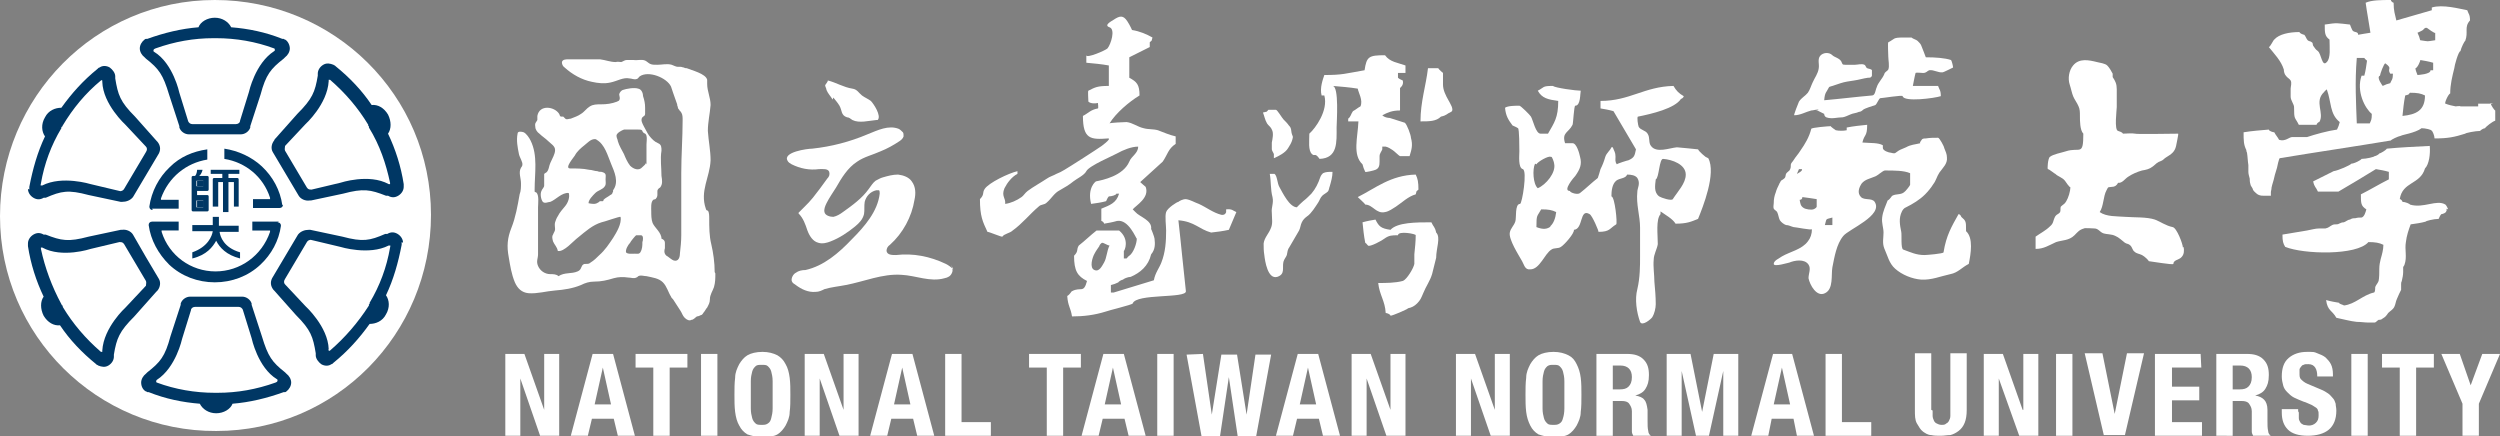 <?xml version="1.0" encoding="utf-8"?>
<!-- Generator: Adobe Illustrator 27.5.0, SVG Export Plug-In . SVG Version: 6.00 Build 0)  -->
<svg version="1.1" id="圖層_1" xmlns="http://www.w3.org/2000/svg" xmlns:xlink="http://www.w3.org/1999/xlink" x="0px" y="0px"
	 viewBox="0 0 366.6 64" style="enable-background:new 0 0 366.6 64;" xml:space="preserve">
<rect x="0" y="0" width="366.6" height="64" fill="#808080" stroke="none"/>
<style type="text/css">
	.st0{fill-rule:evenodd;clip-rule:evenodd;fill:#FFFFFF;}
	.st1{fill:#FFFFFF;}
	.st2{fill:#003764;}
</style>
<g id="_圖層_2">
	<path class="st0" d="M104.8,39.9c0-1.4-0.2-2.8-0.5-4.1c-0.3-1.2-0.3-2.5-0.3-3.8c0-0.3,0-0.9-0.2-1.1c-0.2-0.1-0.2,0-0.3-0.3
		c-0.9-2.6,0.6-4.6,0.7-7.1c0-1.4-0.3-2.8-0.4-4.3c0-1.3,0.3-2.5,0.4-3.8c0-1.1-0.5-2-0.5-3.1c0-0.2,0-0.4,0-0.6
		c-0.2-0.9-2.3-1.4-3-1.7c-0.1,0-0.3,0-0.4-0.1c-0.2,0-0.3-0.1-0.5-0.1c-0.1,0-0.3,0-0.4,0c-0.3,0-0.6-0.2-0.9-0.3
		c-0.7-0.2-1.4,0-2.1,0c-0.8,0-1,0-1.6-0.5c-0.5-0.4-1.3-0.1-1.9-0.2c-0.3,0-0.7,0-1,0S91.4,9,91.1,9.1c-0.3,0-0.5-0.1-0.8,0
		c-0.8,0-1.5-0.3-2.3-0.4c-1.6,0-3.1,0-4.7,0c-0.3,0-0.8,0-0.9,0.4c0,0.3,0.1,0.6,0.4,0.8c1.1,1,2.5,1.8,4,2.1
		c0.9,0.2,1.8,0.3,2.7,0.1c1-0.2,1.9-0.8,2.8-0.6c0.3,0,0.7,0.2,1,0.1c0.2,0,0.3-0.2,0.5-0.4c1.3-0.9,4,0.2,4.6,1.5
		c0.1,0.3,0.2,0.6,0.3,0.9c0.2,0.6,0.4,1.1,0.6,1.7c0,0.1,0,0.2,0.1,0.4c0,0.1,0,0.2,0.2,0.4c0,0.1,0.2,0.2,0.3,0.4
		c0.2,0.3,0.2,0.7,0.2,1.1c0,2.6-0.2,5.2-0.2,7.8c0,1,0,2,0,3c0,2,0,4.1,0,6.1c0,0.9-0.1,1.8-0.2,2.7c0,0.5-0.2,1.2-0.9,1
		c-0.3-0.1-0.6-0.4-0.9-0.6c-0.2-0.1-0.3-0.2-0.4-0.4s-0.1-0.5,0-0.8c0-0.3,0-0.5,0-0.8S97.3,35.1,97,35c0-0.9-1-1.6-1.3-2.3
		c-0.2-0.5-0.2-1.2-0.2-1.7c0-0.4-0.1-1.4,0.3-1.7c0.1-0.1,0.3,0,0.4-0.2c0.1-0.1,0.2-0.3,0.2-0.5s0-0.4,0-0.6s0.2-0.4,0.4-0.5
		c0.4-0.5,0.3-1.1,0.2-1.7c0-1.2-0.2-2.5,0-3.7c0-0.5,0-0.9-0.5-1.1s-0.9-0.6-1.3-1.1c-0.3-0.4-0.5-0.9-0.8-1.4
		c-0.2-0.4-0.5-0.9-0.2-1.3c0.2-0.2,0.4-0.2,0.4-0.5s0-0.6,0-0.9c0-0.6-0.1-1.1-0.3-1.7c0-0.4-0.2-1-0.7-1.1c-0.6-0.2-1.7,0-2.3,0.2
		c-0.2,0.1-0.4,0.3-0.5,0.6c0,0.3,0.2,0.6,0,0.9c0,0.1-0.2,0.1-0.3,0.2c-0.8,0.3-1.5,0.4-2.4,0.4c-0.6,0-1.1,0-1.6,0.3
		s-0.8,0.8-1.3,1.1c-0.4,0.3-1,0.5-1.5,0.7c-0.3,0-0.6,0.2-0.8,0c-0.1-0.1-0.2-0.2-0.3-0.3c-0.1,0-0.2,0-0.3,0
		c-0.2,0-0.2-0.2-0.3-0.4c-0.7-1.1-2.9-1.4-3.2,0.3c0,0.2,0,0.4,0,0.6c-0.2,0.4-0.4,0.4-0.3,1c0,0.4,0.3,0.8,0.6,1
		c0.4,0.4,0.9,0.7,1.3,1.1s1,0.7,1,1.3s-0.4,1.2-0.7,1.9c-0.2,0.4-0.2,1.1-0.6,1.4c0,0-0.2,0.1-0.3,0.2c0,0.1,0,0.2,0,0.4
		c0,0.4,0,0.9,0,1.3c0,0.3-0.3,0.5-0.4,0.8c-0.2,0.4-0.1,1.2,0.2,1.6c0.3,0.3,0.8,0,1.1,0c0.8-0.3,1.7-1.4,2.7-1.3
		c0.2,0.6-0.1,1.4-0.5,1.9s-0.8,0.9-1.1,1.5c-0.2,0.3-0.3,0.6-0.4,0.9c-0.1,0.3,0,0.7,0,1s-0.2,0.5-0.3,0.8c-0.2,0.3-0.1,0.6,0,1
		c0.2,0.5,0.6,0.8,0.7,1.4c0.9,0.2,2.3-1.5,3-2c1.1-0.9,2.1-1.8,3.4-2.2c0.2,0,2.7-0.9,2.8-0.8c0.2,1-0.6,2.3-1.1,3.1
		c-0.6,0.9-1.2,1.8-2,2.5c-0.4,0.4-0.8,0.8-1.3,1.1c-0.2,0.2-0.4,0.2-0.7,0.2c-0.2,0-0.3,0-0.5,0.2c-0.2,0.3-0.2,0.7-0.7,0.9
		c-0.9,0.4-1.9,0.1-2.8,0.7c-0.3-0.3-0.8-0.3-1.2-0.3c-0.8,0-1.5-0.5-1.8-1.2s0-1.1,0-1.7c0-1.4,0-2.7,0-4.1c0-1,0-1.9,0-2.8
		c0-0.5,0.2-1.9-0.3-2.2c0,0-0.1,0-0.2-0.1c0,0,0-0.2,0-0.3c0-2.4,0.5-5-0.6-7.2c-0.2-0.4-0.6-1-1-1.2c-0.3-0.1-0.9-0.2-0.9,0.2
		c-0.2,1,0,2,0.2,3c0.1,0.5,0.6,1.2,0.5,1.6c0,0.1-0.1,0.3-0.2,0.4c-0.4,0.7,0,1.5,0,2.3c0,0.5,0,1.1-0.2,1.6
		c-0.3,1.7-0.6,3.4-1.2,4.9s-0.7,2.7-0.4,4.3c0.2,1.2,0.4,2.5,0.9,3.7c0.4,0.9,1,1.5,2,1.6c1.3,0.1,2.6-0.3,3.9-0.4
		c1.3-0.1,2.6-0.3,3.8-0.8c0.6-0.3,1.2-0.5,1.9-0.5c1.1,0,1.9-0.2,2.9-0.5c0.7-0.2,1.4-0.2,2.1-0.1c0.4,0,0.9,0.2,1.2,0
		c0.1,0,0.2-0.1,0.3-0.2c0.4-0.2,0.8,0,1.2,0c0.9,0.2,1.8,0.3,2.4,0.9c0.6,0.6,0.8,1.5,1.2,2.1c0,0.1,0.2,0.3,0.3,0.4
		c0.4,0.6,0.7,1.1,1.1,1.7c0.2,0.3,0.3,0.7,0.6,1c0.3,0.3,0.7,0.5,1,0.3c0.3,0,0.5-0.3,0.8-0.5c0.2,0,0.4-0.1,0.6-0.2
		c0.2,0,0.3-0.3,0.4-0.4c0.2-0.2,0.3-0.5,0.5-0.7c0.2-0.4,0.4-0.7,0.4-1.2c0-0.7,0.4-1.2,0.6-1.8c0.2-0.7,0.2-1.3,0.2-2l0,0
		L104.8,39.9z M89.9,28.1c-0.2,0.3,0,0.3-0.4,0.5c-0.4,0.3-0.7,0.4-1,0.7c0,0,0,0.2-0.1,0.2s-0.3,0-0.4,0s-0.2,0.2-0.3,0.2
		c-0.4,0.3-0.9,0.2-1.4,0.1c0-0.5,0.6-1.1,1-1.5s1.1-0.5,1.4-1c0.2-0.3,0.1-0.6,0.1-1c0-0.6,0.2-0.9-0.6-1.1c-0.2,0-0.4,0-0.6-0.1
		c-0.4,0-0.8-0.2-1.2-0.2c-0.9-0.2-1.9-0.2-2.8-0.2s0.6-1.7,0.7-1.9c0.3-0.6,0.9-1.1,1.4-1.5c0.4-0.3,0.9-0.9,1.5-0.9
		c0.1,0,0.2,0,0.3,0.1c1.2,0.7,1.6,2.3,2.1,3.5s1.2,2.7,0.3,3.9l0,0V28.1z M94.2,35.5c0,0.5,0,1-0.3,1.5c-0.2,0.3-0.5,0.2-0.8,0.2
		S92,37.3,91.8,37l0,0c-0.1-0.4,0.3-1.1,0.6-1.4c0-0.1,0.8-1.1,0.9-1.1H94C94.4,34.5,94.3,35.3,94.2,35.5L94.2,35.5L94.2,35.5z
		 M94.7,23.9c0,0.2-0.3,0.4-0.5,0.6c-0.5,0.6-1.3,0.3-1.8-0.2c-0.4-0.5-0.7-1.2-0.9-1.7c-0.3-0.6-0.7-1.2-0.9-1.9
		c0-0.2-0.2-0.5-0.2-0.8c0-0.4,0.8-0.8,1.1-0.9c0.2,0,0.5,0,0.8,0h1.3c0.3,0,0.5,0,0.6,0.2c0,0.1,0.1,0.2,0.2,0.3
		c0.2,0.1,0.3,0.1,0.4,0.4c0.1,0.4,0,0.9,0,1.3s0,1.4,0,1.5c0,0,0,1.1,0,1.4l0,0L94.7,23.9z"/>
	<path class="st0" d="M122.2,14.3c0.3,0.4,0.6,0.7,0.9,1.2c0.4,0.7,0.2,1.4,1.1,1.7c0.3,0,0.5,0.2,0.8,0.4c1,0.5,2.4,0.1,3.5,0
		c0,0,0.1,0,0.2,0l0,0c0.6-0.6-0.6-2.4-1-2.8c-0.4-0.3-0.9-0.5-1.3-0.8c-0.5-0.4-0.7-0.9-1.4-1c-1.3-0.2-2.4-0.9-3.6-1.2
		c0,0.2-0.3,0.5-0.4,0.7c0,0.2,0.2,0.5,0.2,0.7c0.2,0.5,0.6,0.9,0.9,1.4l0,0L122.2,14.3z"/>
	<path class="st0" d="M139.8,39.5c-0.3-0.3-0.7-0.6-1.1-0.8c-2.3-1.1-4.8-1.6-7.3-1.3c-0.6,0-1.3,0-1.4-0.6c0-0.4,0.2-0.7,0.5-0.9
		c1.9-1.7,3.2-4.1,3.6-6.6c0.2-0.9,0.2-1.9-0.4-2.7c-0.4-0.6-1.2-0.9-2-1c-0.8,0-1.5,0.2-2.2,0.4c-0.4,0.1-0.7,0.3-1.1,0.5
		c-0.4,0.3-0.7,0.8-1,1.2c-1,1.4-2.4,2.4-3.8,3.4c-0.4,0.3-0.9,0.6-1.4,0.7c-0.5,0-1.2-0.2-1.3-0.7c-0.1-0.4,0.1-0.9,0.3-1.3
		c0.4-0.8,0.9-1.5,1.4-2.3c0.8-1.4,1.7-2.9,3.1-3.8c1-0.7,2.3-1,3.4-1.5c1-0.4,1.9-0.9,2.8-1.5c0.3-0.2,0.5-0.4,0.6-0.7
		c0-0.2,0-0.5-0.1-0.6c-0.2-0.2-0.4-0.4-0.6-0.5c-1.5-0.6-3.1,0.2-4.6,0.8c-2.6,1.1-5.3,1.8-8.1,2.1c-0.7,0-4.4,0.5-3.6,1.8
		c0.1,0.2,0.4,0.4,0.6,0.5c1.2,0.6,2.6,0.9,4,0.7c0.6,0,1.3-0.1,1.5,0.4c0.1,0.4,0,0.7-0.3,1c-0.7,1-1.4,1.9-2.1,2.8
		c-0.4,0.5-0.8,0.9-1.2,1.3c-0.3,0.3-0.6,0.6-0.9,0.9l0,0v0.1c0.7,0.7,1,1.6,1.3,2.5c0.3,0.8,0.8,1.6,1.6,1.8c0.6,0.2,1.3,0,1.8-0.2
		c1.3-0.5,2.5-1.3,3.6-2.2c0.6-0.5,1.1-1,1.3-1.8c0.1-0.6,0-1.2,0.1-1.8c0.2-0.8,0.8-1.5,1.7-1.7c0.1,0,0.3,0,0.4,0
		c0.1,0.1,0.1,0.3,0.1,0.5c-0.3,2.6-2.2,4.8-4.1,6.7c-1.9,2-4.1,3.9-6.8,4.5c-0.5,0-1,0.1-1.4,0.4c-0.4,0.2-0.7,0.8-0.6,1.2
		c0.1,0.3,0.3,0.4,0.6,0.6c0.8,0.6,1.8,1.1,2.9,1c0.5,0,0.9-0.2,1.3-0.4c1-0.3,2.1-0.4,3.1-0.6c2.7-0.5,5.4-1.7,8.2-1.5
		c2.1,0.1,4.2,1.1,6.3,0.5c0.5-0.1,0.9-0.3,1.1-0.8c0.2-0.4,0-0.9-0.2-1.3l0,0L139.8,39.5z"/>
	<path class="st0" d="M179.8,31.1c0,0-0.1,0.5-0.7,0.4c-1.2-0.3-2.2-1.1-3.3-1.6c-0.6-0.2-1.2-0.6-1.9-0.7c-0.5,0-1,0.3-1.1,0.4
		c-0.2,0-1.6,0.9-1.8,1.5s0,2,0,2.7c0,1.6-0.1,3.2-0.7,4.7c-0.3,0.8-0.9,1.5-1.1,2.6c-2,0.6-3.9,1.2-5.9,1.8h-0.4v-1.1
		c0.4-0.1,0.7-0.2,1.1-0.4c0-0.1,0.5-0.4,0.7-0.4c0-0.1,0.7-0.4,1.1-0.4c1.4-0.6,2.6-1.6,3-3.3c0.6-0.7,0.6-1.5,0.5-2.3
		c0-0.2-0.5-1.5-0.5-1.4c0.2-1.3-1.7-1.8-2.3-2.5l-0.4-0.4c0.5-0.6,2.5-1.7,1.9-3.3c0,0-0.6-0.5-0.8-0.7c1.1-1,2.2-2,3.3-3
		c0.7-1,0.8-1.9,1.9-2.6V20c-0.9-0.2-1.8-0.6-2.6-0.9c-0.7-0.2-1.4-0.1-2.1-0.3c-0.9-0.2-1.6-0.8-2.5-0.9c-0.3,0-2.5,0.1-2.5,0.2
		c0.9-1.5,2.9-3.2,4.4-4.1c0-1.6-0.4-2-1.5-2.6v-3c1-0.5,2-1,3-1.5V6.2c0.4-0.4,0.2,0,0.4-0.7c-0.9-0.5-1.8-0.9-3-1.1
		c0,0-0.3-0.7-0.7-1.3c-0.6-0.9-1.1-0.8-2-0.2c-0.3,0.2-1.5,0.8-0.6,1.1s0.2,2.5-0.3,3.1c-0.3,0.3-3.1,1.5-3.1,1v1.1
		c1.1,0.1,2.2,0.2,3.3,0.4v3c-1.7,0-2,0.2-3,0.7c-0.1,0,0,1.4,0,1.6c0.3,0.3,1,0.3,1.4,0.2c0,0,0.1,0.8,0,0.8
		c-1.1,0.2-1.4,0.7-2.2,1.1c0,3.4,1.1,3.5,3.7,3.3c0.6,0-1.2,1.3-1.1,1.2c-0.4,0.3-4.6,3-5.3,3.4c-0.3,0.2-0.9,0.5-1.2,0.6
		c-0.3,0.2-1,0.4-1.4,0.7c-0.9,0.6-2,1.2-2.8,1.8c-0.4,0.3-0.6,0.7-0.9,0.9c-0.7,0.5-1.6,0.9-2.4,1c0.1-0.9-0.6-1.1-0.1-2.3
		c0.4-0.8,1.1-1.7,1.9-2.1v-0.4c-1.3,0.3-4.2,1.7-4.8,2.6c-0.4,0.6,0,0.8-0.7,1.5c0,2.5,0.4,3.3,1.1,4.8c0.3,0,2.1,0.8,2.2,0.7
		c0.2-0.4,1.1-0.5,1.5-0.9c1.4-1,2.5-2.4,3.8-3.5c0.4-0.4,0.8-0.2,1.2-0.6c0.7-0.6,1.1-1.4,1.9-1.8c0.7-0.4,1.4-0.8,2-1.3
		c0.5-0.4,1.6-0.9,1.9-1.5c0.4-0.8,4-2.3,4.5-2.6c0.9-0.5,2.1-1,3.1-1c0,1-1,1.4-1.3,2.2c-0.9,2.1-3.9,2.7-4.9,2.9
		c0,0-1.3,0.9-0.7,3.3c0.7-0.1,1.5-0.2,2.2-0.4c0.1-0.2,0.2-0.5,0.4-0.7c0.4,0,1.1-0.2,1.1-0.4h0.4c-0.4,1.4-1.4,1.7-2.6,2.2v1.8
		c0.1,0,0.4,0.2,0.4,0.4c0.6-0.1,1.2-0.2,1.9-0.4c1.7-0.3,2.8,2.6,2.9,2.6c0,0.7-0.5,2.1-1.1,2.5c-0.4,0.3,0,0-0.4,0.4h-0.4v-1.1
		c0.1,0,0.9-1.7-0.7-3c-0.1,0-1.6,0-1.6,0s-1.2,0-1.7,0c-0.9,0.7-1.7,1.5-2.6,2.2c-0.4,0.6,0,0.8-0.7,1.5c0,2.2,0.5,3,1.9,3.7
		c-0.5,1.9-0.9,0.8-2.2,1.5c-0.1,0-0.3,0.5-0.7,0.7c0.1,1.5,0.5,1.7,0.7,3c1.7,0,3.3-0.2,4.9-0.7c0.5-0.2,3.9-1,4-1.2
		c0.5-1.5,7.9-0.7,7.8-1.8c-0.4-3.5-0.7-6.9-1.1-10.4c2.4,0.2,3,1.3,4.8,1.8c0.9-0.1,1.7-0.2,2.6-0.4c0.4-0.9,0.7-1.7,1.1-2.6
		c-0.5-0.2-0.6-0.5-1.5-0.4l0,0L179.8,31.1z M161.9,38.5c-0.3,0.5-0.7,1.4-1.4,1.1c-0.8-0.3-0.3-1.9,0-2.4c0.2-0.4,0.5-0.8,0.7-1.1
		c0-0.1,0.2-0.4,0.4-0.5c0.3,0,0.8,0.4,1.1,0.4C162.3,36.8,162.3,37.8,161.9,38.5L161.9,38.5L161.9,38.5z"/>
	<path class="st0" d="M199.8,24.1c0.1,0.4,0.2,0.7,0.4,1.1c0,0.1,1.3-0.2,1.5-0.3c0.5-0.2,0.6-0.6,0.6-1.2c0-0.3,0-0.5,0-0.8
		c0-0.4,0.3-0.7,0.4-1c0-0.1,0-0.4,0-0.4s0.4,0,0.5,0c0.4,0.1,0.7,0.3,1,0.5c0.2,0.1,1,0.9,1.1,0.9c0.5,0,0.9,0,1.4,0
		c0.3-1,0.5-1.6,0.2-2.7c0-0.4-0.6-2-0.9-2.2c-0.7-0.2-1.5-0.5-2.2-0.7c0,0-0.7,0-1.1-0.4c0.8-0.4,1.4-0.7,2.6-0.7
		c0-0.3,0-3.3,0-3.3s0.6-0.4,0.4-1.1c-0.2-0.1-0.5-0.2-0.7-0.4v-0.7h1.1V9.6c-1.1-0.4-2.3-0.5-3-1.5c-2.4,0-2.7,0.2-3,2.2
		c-2.9,0.5-3.2,0.7-5.9,0.7c-0.2,0.6-0.7,1.9-0.4,3h0.4c0.6,2.2-1.3,4.8-2.2,5.6c0,1-0.2,2.5,0.4,3c0.4,0.4,0.4-0.3,1.1,0.7
		c2.7-0.1,2.5-2.5,2.5-4.6c0-0.7,0.4-6.1-0.6-6.1c1.2,0.1,2.5,0.2,3.7,0.4c0.1,0.6,0.8,1.7,0.4,2.6c-0.4,0.2-0.7,0.5-1.1,0.7
		c-0.3,0.4-0.3,0.8-0.7,1.1v0.4h1.5C199.1,20.2,198.3,22.7,199.8,24.1L199.8,24.1L199.8,24.1z"/>
	<path class="st0" d="M212.4,14.7c-0.4-0.7-0.8-1.5-0.8-2.3c0-0.6,0-1.1,0-1.7c0,0-0.6-0.5-0.7-0.7h-1.5c-0.3,2.6-1.1,4.9-1.1,7.8
		c1.3,0,2.3,0,3-0.7c0.9-0.2,0.8-0.4,1.5-0.7C213.3,16.1,212.6,15.1,212.4,14.7L212.4,14.7L212.4,14.7z"/>
	<path class="st0" d="M186.5,19c0.3,0.5,0.1,1.4,0,1.9c0,0.3,0,0.6,0,1c0,0.2,0.3,0.6,0.3,0.7c0,0.2,0,0.4,0,0.6
		c0.7-0.3,1.7-0.8,2.1-1.5c0.2-0.3,0.5-0.8,0.6-1.2c0.2-0.6,0-0.5-0.1-1s0-0.7-0.4-1.1c-0.2-0.3-0.5-0.6-0.8-0.9
		c-0.2-0.2-0.9-1.4-1.1-1.4H186c-0.4,0.4,0,0.2-0.8,0.4c0.2,0.5,0.3,1.1,0.6,1.6c0.2,0.3,0.4,0.4,0.6,0.7l0,0L186.5,19z"/>
	<path class="st0" d="M194,25.4c-0.1,0.1-0.3,0.3-0.4,0.6c-0.3,0.9-0.7,1.7-1.3,2.4c-0.4,0.4-0.8,0.8-1.2,1.1c0,0-1,0.9-0.9,0.9
		c-1.1,0-2.1-2.1-2.6-3c-0.3-0.5-0.3-1.6-0.7-1.9h-0.7c0.2,1.1,0.1,2.3,0.4,3.4c0.2,0.9-0.2,1.5-0.1,2.3c0,0.9,0.2,1.6-0.2,2.4
		c-0.3,0.7-0.9,1.3-1,2.1c0,0.6,0,1.1,0.1,1.7c0.1,0.9,0.5,3.6,1.9,3.2c1.2-0.4,0.7-1.3,0.9-2.2c0.1-0.4,0.4-0.7,0.5-1
		c0.1-0.5,0.1-0.8,0.4-1.2c0.5-0.8,0.9-1.6,1.4-2.4c0.2-0.4,0.2-0.8,0.4-1.2s0.4-0.6,0.8-0.9c0.6-0.4,1.2-1.4,1.6-2
		c0.2-0.3,0.3-0.7,0.6-1c0.2-0.2,0.6-0.4,0.8-0.6s0.2-0.6,0.3-0.8c0.2-0.7,0.4-1.4,0.4-2.1C194.8,25.2,194.4,25.2,194,25.4L194,25.4
		L194,25.4z"/>
	<path class="st0" d="M200.2,30c1.1,0,1.6,1.4,2.9,1.1c0.6-0.1,1.1-0.5,1.6-0.8c0.9-0.6,1.8-1.5,2.9-1.8c0.2-0.7,0-0.3,0.4-0.7
		c0-1.1-0.1-1.6-0.4-2.2c-3.7,0.1-5.9,2-8.5,3.3C199.1,28.9,200.2,29.9,200.2,30L200.2,30L200.2,30z"/>
	<path class="st0" d="M209.8,32.6c-2.1,0-4.9,0-5.9,1.1c-1.4-0.2-1.7-0.5-2.2-1.5c-0.6,0.1-1.2,0.2-1.9,0.4c0.1,1,0.2,2,0.4,3
		c0.4,0.3,0,0,0.4,0.4c0.2,0.3,2.2-0.8,2.4-1c0.7-0.5,1.1-0.5,2-0.5c0-0.7,2.7-0.2,2.6,0c0,0.9-0.1,1.8-0.2,2.8c0,0.5,0,1,0,1.4
		c-0.1,0.6-1.1,2.3-1.7,2.5c-1.1,0.3-2.5,0.3-3.6,0.3c0.2,1.8,1,2.6,1.1,4.4c0.2,0,0.7,0.2,0.7,0.4c0.3,0,2.4-0.9,2.6-1.1
		c0.5-0.1,0.9-0.3,1.3-0.7c0.5-0.5,0.6-0.8,0.9-1.5c0.4-1,1-1.8,1.3-2.8c0.2-0.8,0.4-1.6,0.6-2.4c0-1.4,0.7-3,0-3.7
		c-0.2-0.9-0.4-0.8-0.7-1.5l0,0L209.8,32.6z"/>
	<path class="st0" d="M250.1,23c0,0-0.9-0.7-1.1-1.1c0,0-2.9-0.3-3.1-0.3c-1.1,0.1-3,0.9-3.8-0.2c-0.4-0.5-0.1-1.2-0.5-1.8
		c-0.3-0.5-1-0.5-1.3-1c-0.1-0.2-0.3-1.5-0.1-1.5c2-0.4,5.4-1.2,6.3-2.6c0.1,0,0.4-0.2,0.4-0.4c-0.7-0.4-1.1-0.8-1.5-1.5
		c-4.3,0.1-6.4,2.2-10.7,2.2v1.1c0.6,0.1,1.2,0.2,1.9,0.4c1.1,1.9,2.2,3.7,3.3,5.6c-0.2,0.9-0.2,1.2-1.1,1.6c-0.1,0-1.7,0.5-1.7,0.6
		c-0.3-0.4-0.2-0.7-0.2-1.1c0-0.7-0.2-0.8-0.4-1.4c0,0-0.1,0-0.2,0c-0.2,0.5-0.7,0.8-0.9,1.4c-0.2,0.7-0.4,1.2-0.7,1.8
		c0,0.1-0.4,1.3-0.4,1.3c-0.9,0.7-1.7,1.5-2.6,2.2c-0.3,0.3-1.4,0-1.5-0.3c-1.1,0,0.6-2,0.8-2.2c0.7-1,1-1.7,0.7-2.8
		c-0.1-0.5-0.5-2-1.1-2h-1.1c-0.5-1.6,0.5-1.5,1.1-2.7c0.1-0.2,0.2-2.8,0.4-2.8c0.8,0,0.7-1.8,0.8-2.2c-0.7,0-3.7-0.4-4.1-0.7
		c-1.6,0-1.2,0.2-2.2,0.7c0.6,1.1,1.5,1.3,3,1.5c0,2.5-0.6,3.2-1.5,4.8h-1.1c-0.7,0-1.1-2-1.4-2.5c-0.1-0.2-1.5-1.6-1.7-1.6
		c-0.5,0-1.7,0-2.1,0.3c0.1,1.2,0.5,1.8,1.1,2.6c0.2,0.1,0.5,0.2,0.8,0.4c0.2,0.1,0.2,2.9,0.2,3.4c0,0.6-0.2,2.4,0.5,2.6
		s-0.1,5.1-0.4,5.1c-0.8,0-0.5,2.1-0.7,2.6c-0.2,0.6-0.7,1-0.8,1.6c-0.2,1,1.3,3.3,1.8,4.2c0.3,0.5,0.4,1.3,1.2,1.2
		c1.4,0,2.1-2.3,3.1-2.9c0.4-0.3,1-0.1,1.4-0.4c0.5-0.3,2-2,1.9-2.5c1.4-0.1,0.8-3.2,2.3-2.3c0.4,0.2,1.4,2.6,1.3,2.6
		c1.7,0,1.6-0.5,2.6-1.1c0.2-0.1-0.2-4.1-0.7-4.1c0-0.8,0.1-1.8,0.7-2.3c0.5-0.4,1.4-0.3,1.6-0.9c0.6,0,1.2,0.1,1.5,0.5
		c0.5,0.8,0,1.5,0,2c-0.2,1.9,0.4,3.5,0.4,5.3c0,1.4,0,2.8,0,4.2s0,3.1-0.4,4.8c-0.4,1.5-0.1,3.4,0.4,4.8c0.3,0.7,1.6-0.4,1.8-0.7
		c0.3-0.5,0.5-1.3,0.5-1.9c0-1.1-0.1-2.2-0.2-3.3c0-1-0.2-2.2-0.1-3.2c0-0.8,0.5-1.6,0.6-2.3c0-1.4-0.3-3.6,0.4-4.4V31
		c0.7,0.5,1.8,1.1,2.2,1.8c1.7,0,2.3-0.3,3.3-0.7c0.7-1.7,2.7-6.7,1.5-8.9l0,0L250.1,23z M225.3,24.1c0.2-0.4,1.8-1.3,2.1-1.1
		c0,0,0,0,0.1,0s0.4,0.8,0.4,1c0.3,1.3-1.2,3.1-2.4,3.6c-0.7-0.6-0.8-2.8-0.4-3.6l0,0L225.3,24.1z M227.4,33.2
		c-0.5,0.4-1.1,0.5-2.1,0.1c0-1.9,0.1-1.5,0.7-2.6c1.1,0,1.6,0.1,2.2,0.4c-0.1,0.9-0.4,1.7-0.9,2.1L227.4,33.2z M245.3,29.2
		c-0.2,0.3-1.7-0.2-2-0.4c-0.8-0.6-0.6-1.6-0.5-2.5c0.5-0.2,0.5-3.1,1.1-3c1.3,0.1,3.3,0.8,3.3,2.3C247.2,26.9,246,28.1,245.3,29.2
		L245.3,29.2z"/>
	<path class="st0" d="M266.3,16.2c0.1,0,0.3,0,0.4,0.1c0,0,0.6,0.3,0.8,0.4c0,0.2,0.1,0.4,0.3,0.5c0.8,0.3,1.6,0,2.4,0
		c0.2,0,0.9-0.3,1.1-0.4c0.4-0.2,0.9-0.2,1.3-0.4c0.2,0,0.4-0.1,0.6-0.3c0.2-0.2,1.5-0.6,1.8-0.7c0.2-0.1,0.5-0.9,0.7-1
		c0.3,0,3.3-0.5,3.3-0.3c0.2,0.9,4.7,0.3,5.6,0c0-0.9-0.2-0.9-0.4-1.5h-3.7c0,0,0.3-1.6,0.4-1.9l0,0c0.1-0.1,0.9,0,1.1,0
		c0.5,0,0.6-0.3,0.9-0.4c0.7-0.1,1.3,0.4,2,0.3c0.1,0,1.5-0.7,1.5-0.7c0-0.2-0.2-1-0.3-1.1c-0.9-0.3-2.3-0.4-3.7-0.4
		c0,0-0.6-1.6-0.7-1.8c-0.1-0.2-0.3-0.4-0.5-0.6s-0.7-0.3-0.9-0.5c0,0-1.1,0-1.2,0c-1.6,0-1.2,0.2-2.2,0.7c-0.1,0,0,1.9,0,2.1
		c0,0.5,0.2,1.4,0,1.9c-0.2,0.3-0.5,0.3-0.6,0.7c-0.3,0.7-0.9,1.2-1.1,1.9c-0.2,0.4-0.2,1.2-0.7,1.2c-2.3,0.2-4.7,0.5-7,0.7
		c0.1-1.2,0.3-1.1,0.7-1.9c0-0.1,0.6-0.2,0.8-0.3c0.3-0.1,0.6-0.2,0.9-0.3c0.6-0.2,1.3-0.3,2-0.4s1.3-0.3,2-0.4c0.3,0,0.5,0,0.6-0.3
		c0-0.2,0-0.6,0-0.8c-0.1-0.2-0.5-0.2-0.7-0.3s-0.2-0.4-0.4-0.5c-0.4-0.2-1,0-1.4,0c-0.5,0-1,0-1.4,0c-0.5,0-0.4-0.1-0.6-0.5
		c-0.3-0.5-1-0.6-1.3-0.9c-0.5-0.5-1.4-0.4-1.8,0.1s-0.1,1.2-0.2,1.8c-0.1,0.8-0.6,1.4-0.9,2.1c-0.2,0.4-0.4,1.1-0.7,1.5
		c-0.4,0.5-0.9,0.7-1.3,1.3c-0.1,0.2-0.8,2-0.7,2c0.9,0,1.7-0.5,2.5-0.7c0.3,0,0.8-0.2,1.1-0.1l0,0L266.3,16.2z"/>
	<path class="st0" d="M288.3,33.7c0-1.2,0-1.3-0.7-1.9c0-0.1-0.2-0.4-0.4-0.4c-1,1.8-1.8,3.1-2.2,5.6c0,0.2-2.5,0.4-2.8,0.4
		c-1.2,0-2-0.4-3.1-0.8c-0.4-0.1-0.2-2.2-0.3-2.6c-0.2-1-0.4-2,0.1-3c0.1-0.2,0.3-0.5,0.6-0.6c1-0.5,2-1.1,2.8-1.9
		c0.4-0.4,0.9-1,1.2-1.5c0.4-0.5,0.5-1.1,0.9-1.7c0.5-0.7,1.2-1.3,1.1-2.2c0-0.5-0.2-0.9-0.4-1.4c0-0.2-0.7-1.5-0.9-1.5
		c-0.6,0-1.2,0-1.8,0.1c-0.2,0-0.5,0-0.6,0.2c0,0-0.4,0.5-0.2,0.5c-0.8,0.2-1.4,0.2-2.1,0.6c-0.4,0.2-0.8,0.3-1.1,0.5
		c-0.5,0.3-0.4,0.5-1.1,0.3c-0.3,0-1.2-0.3-1.2-0.7v-0.4c-0.7-0.4-1.8-0.3-3-0.4c0.3-1.3,0.7-0.8,0.7-2.6c-1,0.1-2,0.2-3,0.4v0.4
		c-0.5,0.1-1.1,0.1-1.6,0c0,0-0.9-0.6-0.7-0.6c-0.3,0-2.9,0.2-2.9,0.4c-0.3,1.2-0.9,2.2-1.6,3.2c-0.3,0.5-0.7,0.9-1,1.4
		c-0.1,0.2-0.4,0.4-0.4,0.7c0,0.3,0,0.5-0.2,0.8c-0.2,0.2-0.4,0.3-0.5,0.5s0,0.5-0.3,0.7c-0.2,0.2-0.4,0.2-0.5,0.4
		c0,0.1-0.2,0.3-0.2,0.4c-0.2,0.4-0.4,0.8-0.5,1.2c-0.2,0.5-0.3,1-0.3,1.6c0,0.3-0.1,0.5,0,0.8c0.1,0.2,0.4,0.3,0.5,0.5
		c0.2,0.4,0.2,0.8,0.4,1.2c0.2,0.3,0.6,0.6,0.9,0.7c0.4,0,0.7,0.2,1.1,0.3c0.3,0,2.7,0.5,2.7,0.3c0,0.7-0.2,1.3-0.6,1.8
		c-0.9,1.2-2.6,1.5-3.8,2.2c-0.4,0.3-1.2,0.6-1.2,1.1s2.2-0.2,2.3-0.2c0.7-0.3,2.2-0.6,2.8,0.3c0.4,0.6,0,1.3,0,2
		c0.2,1,1.2,2.8,2.4,2.2c1.3-0.6,0.9-2.7,1.1-3.8c0.3-1.5,0.6-3.4,1.6-4.6c0.8-1,5.9-3,4.6-5c-0.4-0.6-1.5-0.2-2-0.7
		c-0.6-0.6-0.3-1.4,0.1-2c0.5-0.6,1.2-0.7,1.9-1c0.4-0.1,1.2-0.9,1.5-0.9c1.4,0,2.8,0,3.7,0.4c0,0,0,1.6,0,1.7s-0.7,1-0.9,1.1
		c-0.5,0.4-1.2,0.2-1.7,0.5c-0.1,0-0.3,0.5-0.7,0.7c-0.3,0.8-0.7,1.6-0.8,2.5c-0.1,0.8,0.2,1.5,0.2,2.2c0,0.8-0.2,1.5,0.1,2.3
		c0.5,1.1,0.7,2.2,1.6,3c1,0.9,2.5,1.5,3.8,1.6c1.5,0.1,2.9-0.5,4.3-0.8c1.1-0.2,1.7-1,2.7-1.5c0.3-1.5,0.7-3.8-0.4-4.8l0,0V33.7z
		 M263.8,24.8h0.4c0.3,0.2-0.7,0.7-0.7,0.7C263.6,25.3,263.7,25,263.8,24.8L263.8,24.8L263.8,24.8z M266.4,30.3
		c0,0.1-0.2,0.3-0.5,0.4s-1.1,0-1.4-0.2c-0.5-0.3-0.5-0.7-0.6-1.2c0.2,0,0.4-0.1,0.4-0.4c0.2,0,2.1,0.3,2.1,0.3
		C266.4,29.7,266.4,30,266.4,30.3C266.4,30.3,266.4,30.3,266.4,30.3z M268.7,33h-1.1c0.3-1,0-0.8,1.1-1.1V33z"/>
	<path class="st0" d="M320.1,36.3c0-0.5-0.9-2.9-1.5-3c-1-0.2-1.8-0.8-2.6-1.1c-1.2-0.4-3-0.3-4.3-0.4s-2.8,0-3.8-0.7
		c0.6-0.9,0.5-2.3,1-3.2c0.3-0.6,0.2-0.4,0.8-0.5c0.4,0,0.7-0.2,0.9-0.6c0.6,0.1,1-0.6,1.5-0.9c0.6-0.4,1.3-0.7,2-0.9
		c0.6-0.1,1.1-0.2,1.6-0.6s0.6-0.6,1.2-0.8c0.3-0.1,0.5-0.4,0.7-0.5c0.8-0.5,1.3-0.8,1.5-1.7c0-0.1,0.4-1.8,0.3-1.8
		c-0.4,0-6.3,0.1-6.3,0c-0.5-0.1-1.3,0-1.8,0c0,0,0-0.2-0.7-0.4c-0.6-0.1-0.2-3.1-0.2-3.5c0-0.9,0-1.7,0-2.6c0-0.8-0.2-1.2-0.6-1.8
		c0-0.1,0-0.4,0-0.5c-0.2-0.4-0.5-0.9-0.8-1.2l0,0c-0.3-0.3-1.1-0.4-1.5-0.5c-1.2-0.3-2.6-0.6-3.5,0.5c-0.6,0.7-0.8,1.9-0.5,2.8
		c0.2,0.6,0.3,1.2,0.5,1.7s0.6,1,0.8,1.5C305,16,305,16.5,305,17c0,0.7,0,2.1,0.5,2.6c0,3.4-0.5,1.9-2.6,2.6
		c-0.6,0.2-1.8,0.4-2.3,0.8c-0.3,0.2-0.4,1.8-0.3,1.8c0.2,0,1,0.7,1.1,0.7c0.4,0.4,1,0.5,1.4,1c0,0,0.8,1.2,0.8,0.9
		c0,0.7-0.3,1.6-0.6,2.1c-0.2,0.4-0.5,0.5-0.8,0.8c-0.1,0.2,0,0.5-0.1,0.8c-0.2,0.3-0.5,0.3-0.7,0.6c-0.4,0.7-0.2,1-0.8,1.5
		c-0.6,0.6-1.4,1-2.1,1.5v1.8c1.2,0,1.9-0.5,3-1c0.9-0.3,1.9-0.2,2.7-1c0.5-0.5,0.7-0.8,1.4-1c0-0.1,1.4,0,1.5,0
		c0.6,0,0.8,0.5,1.3,0.7c0.6,0.2,1.2,0.1,1.8,0.4c0.5,0.2,1,0.7,1.4,1c0.3,0.2,0.5,0.1,0.8,0.4c0.3,0.3,0.3,0.7,0.6,0.9
		c0.3,0.3,0.7,0.3,1.1,0.5s1,0.8,1,0.9c0.2,0,3.6,0.6,3.6,0.4c0-0.6,0.9-0.6,1.2-1c0.4-0.4,0.4-1,0.3-1.5l0,0L320.1,36.3z"/>
	<path class="st0" d="M365.6,15.2h-2.2v0.4h-2.6c0-0.1-0.7,0-0.7,0c-0.5-0.1-1-0.2-1.5-0.4c-0.2,0,0.4-1.4,0.7-1.5
		c0-1.3,0.3-2.5,0.6-3.7c0-0.3,0.6-2.5,0.9-2.5c0.1-0.5,0.6-1.5,0.7-1.5c0.5-1.3-0.2-2,0.7-3c0-0.9-0.2-0.9-0.4-1.5
		c-1.1-0.2-3.6-0.9-5.2-0.4v0.4c-1.7,0.5-3.5,1-5.2,1.5c-0.2-0.9-0.4-1.4-0.4-2.6c-0.1,0-0.4-0.2-0.4-0.4c-1.4,0-2.8,0-3.7,0.4
		c0.2,1.5,0.5,3,0.7,4.4c-0.1,0-1.8,0.3-1.8,0.3c0-0.5-0.5-0.3-0.8-0.6c-0.1-0.1-0.4-0.9-0.4-0.9c-1.9-0.2-1.8-0.3-3.7,0
		c0,1.2,0,1.7,0.7,2.2c0,1.2,0.2,2.7-0.4,3.3c-0.7,0.8-0.8-1.2-1.3-1.6c-0.4-0.3-0.4-0.4-0.7-0.8c-0.1-0.2,0-0.4-0.2-0.5
		c-0.2-0.2-0.4-0.1-0.6-0.3c-0.2-0.2-0.3-0.6-0.5-0.8c-0.1,0-0.7-0.2-0.7-0.4c-1.5,0-3,0.3-3.7,1.1c-0.1,0-0.6,1.1-0.8,1.1
		c0.8,1,1.8,2,2.2,3.3c0,0.3,0.1,0.7,0.3,0.9c0.2,0.3,0.5,0.4,0.7,0.7c0.2,0.4,0,0.9,0,1.2s0,0.8,0,1.2c0,0.5,0.5,1.1,0.5,1.5
		c0,1.9,0.1,1.4,0.7,2.6h2.6c0-0.1,0.2-0.4,0.4-0.4c0.8-1.3-0.8-3,0.7-4.4c0.3-0.4,0,0,0.4-0.4c0.7,1.9,0.4,3.6,1.9,4.8
		c-0.1,0.4-0.2,0.7-0.4,1.1c-1.4,0.2-3.2,0.7-4.4,1.1h-2.2c-0.4,0-1,0.7-1.9,0.4c-0.2-0.4-0.5-0.7-0.7-1.1c-0.2,0-0.8-0.2-0.8-0.4
		c-1.2,0.1-2.5,0.2-3.7,0.4c0,1.2,0,1.8,0.4,2.6c0,0.1,0,0.2,0.1,0.4c0.1,0.6,0.1,1.2,0.2,1.8c0,0.3,0,0.7,0,1s0.1,0.6,0.2,1
		c0,0.2,0,0.5,0.1,0.8c0,0.2,0.2,0.4,0.3,0.6c0.1,0.4,0.3,0.5,0.5,0.7c0.5,0.5,1.1,0.4,1.7,0.4c0.2,0,0.4,0,0.5,0c0-0.1,0-0.3,0-0.5
		s0.1-0.4,0.1-0.7c0.1-0.5,0.3-1,0.4-1.5s0.3-1,0.4-1.4c0-0.1,0.3-1.4,0.4-1.4c5.4-0.9,10.9-1.7,16.3-2.6c0-0.1,1-0.6,1.5-0.7
		c0-0.1,2.1-0.4,3-1.1c0.5,0,1.5,0.2,1.5,0.4c0.1,0,0.4,0.7,0.4,1.1c2,0,2.9-0.2,4.5-0.7c0-0.1,1.5-0.4,2.2-0.4
		c0-0.1,0.5-0.4,0.7-0.4c0.1-0.2,1.1-1,1.5-1.1v-1.5c-0.1,0-0.6-0.7-0.7-1.1l0,0L365.6,15.2z M347.5,18.1h-1.9
		c-0.1-2.8-0.3-6.1,0-9.6h1.1c0.3,0.4,0,0,0.4,0.4c-0.1,0.7-0.2,1.5-0.4,2.2h-0.4c-0.8,2.3,0.5,4.8,1.5,5.6
		C347.8,17.6,347.7,17.6,347.5,18.1L347.5,18.1L347.5,18.1z M350.5,12.2c-0.4,0.1-0.7,0.2-1.1,0.4c0,0-1-1.3-0.4-1.5
		c0-0.2,0.6-1.9,0.8-1.8c1.1,0.8,0.2,0.7,0.7,1.5h0.4C350.9,11.7,350.7,11.7,350.5,12.2L350.5,12.2L350.5,12.2z M352.3,17
		c0.1-1,0.2-2,0.4-3c0.7-0.2,0.3,0,0.7-0.4c1.1,0,1.6,0.1,2.2,0.4C355.6,16.2,354.3,16.8,352.3,17L352.3,17z M356.8,10.3
		c-0.1,0-0.2,0-0.4,0c0.1,0.6-1.9,0.7-1.9,0.7c-0.1-0.3-0.3-0.7-0.3-1c0.3,0,0.8-1.2,0.7-1.2c0.6,0.1,1.2,0.2,1.9,0.4
		C356.8,9.2,356.8,10.1,356.8,10.3L356.8,10.3L356.8,10.3z M357.1,5.9c-1.4,0.2-0.8,0.2-2.2,0c-0.1-0.4-0.2-0.7-0.4-1.1
		c0.2-0.1,0.5-0.2,0.8-0.4c0.2-0.2,0.3-0.4,0.6-0.3c0,0,1.2,0.9,1.2,0.7C357.1,4.8,357.1,5.9,357.1,5.9z"/>
	<path class="st0" d="M359,30.7c-0.1-0.2-0.2-0.5-0.4-0.7c-1.3-0.8-3.2,0.6-5.2,0c0-0.1-0.7-0.4-1.1-0.4c0-0.1-0.2-0.4-0.4-0.4
		c0.4-2.6,3-2.1,3.7-4.5c0.6-0.6,0.8-2.1,0.7-3.3c-2.1,0.1-4.2,0.2-6.3,0.4c-0.1,0.2-0.9,0.7-1.1,0.7c0,0.1-0.5,0.4-0.7,0.4
		c0,0.1-1.2,0.4-1.9,0.4c-0.1,0.2-1.1,0.7-1.5,0.7c-0.1,0.2-1.9,1-2.6,1.1c-1,0.5-2,1-3,1.5c0.2,0.9,0.4,0.8,0.7,1.5h3
		c1.9-1.1,3.7-2.2,5.5-3.3c0.6,0.1,1.2,0.2,1.9,0.4v1.1c-1.4,0.7-2.7,1.5-4.1,2.2c0,1.3,0,1.7,0.8,2.2c-0.1,0.4-0.3,1.1-0.7,1.2
		c-0.3,0-0.6,0-0.9,0.1c-0.3,0-0.5,0-0.8,0.2c-0.3,0-0.6,0.3-0.9,0.4c-0.3,0-0.5,0.1-0.7,0.2c-0.3,0.2-0.6,0-1,0.2s-0.5,0.4-1,0.5
		c-0.3,0-0.6,0-0.9,0c-0.6,0-1.2,0.2-1.8,0.3c-1.2,0.2-2.4,0.4-3.6,0.6c0,1,0.1,1.3,0.4,1.8c2.7,1.1,10.5,1.3,12.2-0.7
		c1,0,1.6,0.1,2.2,0.4c0,0.7-0.2,1.4-0.4,2.1c-0.1,0.4-0.2,0.9-0.2,1.4c0,0.6,0,1.3-0.1,1.8c-0.1,0.3-0.4,0.6-0.5,0.9
		c0,0.2,0,0.8-0.2,0.8c-1.7,0.4-2.7,1.7-4.4,1.9c0-0.1-0.7-0.2-0.7-0.4c-0.6-0.1-1.2-0.2-1.9-0.4c0.2,1.6,0.9,1.5,1.5,2.6
		c1,0.2,2,0.5,3,0.6c0.6,0,1.2,0.1,1.7,0.1c0.3,0,0.6,0,0.9,0c0.2,0,0.4-0.3,0.6-0.4c0.2,0,0.4,0,0.6-0.2c0.4-0.2,0.6-0.5,0.8-0.8
		c0.3-0.3,0.7-0.5,0.9-0.9c0.2-0.4,0.2-0.8,0.4-1.2c0.2-0.5,0.4-0.9,0.6-1.3c0-0.2,0-0.5,0-0.8c0-0.2,0-0.3,0.1-0.5
		c0.1-0.4,0.2-0.9,0.2-1.3c0-0.2,0-0.5,0-0.7c0-0.1,0.2-0.3,0.2-0.4c0.4-1.1,0-2.2,0.2-3.3c0.1-0.9,0.4-1.8,0.7-2.6
		c0.7-0.1,1.5-0.2,2.2-0.4c0-0.1,1.2-0.4,1.9-0.4c0.1-0.2,0.2-0.5,0.4-0.7c0.2,0,0.7-0.2,0.7-0.4c0.1,0,0.1-0.4,0-0.4l0,0L359,30.7z
		"/>
	<path class="st1" d="M79.8,60.1L79.8,60.1v-8.2H82v12h-2.8l-2.9-8.4l0,0v8.4h-2.2v-12h2.8C76.9,51.9,79.8,60.1,79.8,60.1z"/>
	<path class="st1" d="M89.9,51.9l3.2,12h-2.5L90,61.4h-3.2l-0.6,2.5h-2.5l3.2-12H89.9L89.9,51.9z M89.6,59.3l-1.2-5.4l0,0l-1.2,5.4
		C87.2,59.3,89.6,59.3,89.6,59.3z"/>
	<path class="st1" d="M100.8,53.9h-2.6v10h-2.4v-10h-2.6v-2h7.6V53.9L100.8,53.9z"/>
	<path class="st1" d="M102.8,51.9h2.4v12h-2.4V51.9z"/>
	<path class="st1" d="M107.8,55.4c0-0.8,0.3-1.4,0.6-2c0.3-0.5,0.7-1,1.2-1.3s1.3-0.5,2.2-0.5s1.6,0.2,2.2,0.5
		c0.5,0.3,0.9,0.7,1.2,1.3c0.3,0.5,0.5,1.2,0.6,2s0.1,1.6,0.1,2.5s0,1.8-0.1,2.5c0,0.8-0.3,1.4-0.6,2c-0.3,0.5-0.7,1-1.2,1.3
		s-1.3,0.4-2.2,0.4s-1.6-0.2-2.2-0.4c-0.5-0.3-0.9-0.7-1.2-1.3c-0.3-0.5-0.5-1.2-0.6-2s-0.1-1.6-0.1-2.5S107.7,56.2,107.8,55.4z
		 M110.1,59.9c0,0.6,0.1,1,0.2,1.4s0.3,0.6,0.5,0.8s0.5,0.2,0.9,0.2s0.6,0,0.9-0.2s0.4-0.4,0.5-0.8s0.2-0.8,0.2-1.4c0-0.6,0-1.2,0-2
		s0-1.5,0-2c0-0.6-0.1-1-0.2-1.4s-0.3-0.6-0.5-0.8s-0.5-0.2-0.9-0.2s-0.7,0-0.9,0.2c-0.2,0.2-0.4,0.4-0.5,0.8s-0.2,0.8-0.2,1.4
		c0,0.6,0,1.2,0,2S110.1,59.4,110.1,59.9z"/>
	<path class="st1" d="M123.7,60.1L123.7,60.1v-8.2h2.2v12h-2.8l-2.9-8.4l0,0v8.4H118v-12h2.8C120.8,51.9,123.7,60.1,123.7,60.1z"/>
	<path class="st1" d="M133.8,51.9l3.2,12h-2.5l-0.6-2.5h-3.2l-0.6,2.5h-2.5l3.2-12H133.8L133.8,51.9L133.8,51.9z M133.5,59.3
		l-1.2-5.4l0,0l-1.2,5.4H133.5z"/>
	<path class="st1" d="M138.6,51.9h2.4v10h4.3v2h-6.7V51.9L138.6,51.9z"/>
	<path class="st1" d="M158.5,53.9h-2.6v10h-2.4v-10h-2.6v-2h7.6V53.9L158.5,53.9z"/>
	<path class="st1" d="M164.8,51.9l3.2,12h-2.5l-0.6-2.5h-3.2l-0.6,2.5h-2.5l3.2-12H164.8L164.8,51.9L164.8,51.9z M164.4,59.3
		l-1.2-5.4l0,0l-1.2,5.4H164.4z"/>
	<path class="st1" d="M169.7,51.9h2.4v12h-2.4V51.9z"/>
	<path class="st1" d="M176.4,51.9l1.3,8.9l0,0l1.4-8.8h2.3l1.4,8.8l0,0l1.3-8.8h2.3l-2.2,12h-2.7l-1.3-8.7l0,0l-1.3,8.7h-2.7L174,52
		L176.4,51.9L176.4,51.9z"/>
	<path class="st1" d="M193.3,51.9l3.2,12H194l-0.6-2.5h-3.2l-0.6,2.5h-2.5l3.2-12H193.3L193.3,51.9L193.3,51.9z M193,59.3l-1.2-5.4
		l0,0l-1.2,5.4H193z"/>
	<path class="st1" d="M203.9,60.1L203.9,60.1v-8.2h2.2v12h-2.8l-2.9-8.4l0,0v8.4h-2.2v-12h2.8C201,51.9,203.9,60.1,203.9,60.1z"/>
	<path class="st1" d="M219.2,60.1L219.2,60.1v-8.2h2.2v12h-2.8l-2.9-8.4l0,0v8.4h-2.2v-12h2.8C216.3,51.9,219.2,60.1,219.2,60.1z"/>
	<path class="st1" d="M223.8,55.4c0-0.8,0.3-1.4,0.6-2c0.3-0.5,0.7-1,1.2-1.3s1.3-0.5,2.2-0.5s1.6,0.2,2.2,0.5s0.9,0.7,1.2,1.3
		s0.5,1.2,0.6,2s0.1,1.6,0.1,2.5s0,1.8-0.1,2.5c0,0.8-0.3,1.4-0.6,2c-0.3,0.5-0.7,1-1.2,1.3s-1.3,0.4-2.2,0.4s-1.6-0.2-2.2-0.4
		c-0.5-0.3-0.9-0.7-1.2-1.3s-0.5-1.2-0.6-2s-0.1-1.6-0.1-2.5S223.7,56.2,223.8,55.4z M226.2,59.9c0,0.6,0.1,1,0.2,1.4
		s0.3,0.6,0.5,0.8s0.5,0.2,0.9,0.2s0.6,0,0.9-0.2s0.4-0.4,0.5-0.8c0.1-0.3,0.2-0.8,0.2-1.4c0-0.6,0-1.2,0-2s0-1.5,0-2
		c0-0.6-0.1-1-0.2-1.4c-0.1-0.4-0.3-0.6-0.5-0.8s-0.5-0.2-0.9-0.2s-0.6,0-0.9,0.2c-0.2,0.2-0.4,0.4-0.5,0.8s-0.2,0.8-0.2,1.4
		c0,0.6,0,1.2,0,2S226.2,59.4,226.2,59.9z"/>
	<path class="st1" d="M238.6,51.9c1,0,1.8,0.2,2.4,0.8s0.8,1.3,0.8,2.3s-0.2,1.5-0.5,2s-0.8,0.8-1.5,1l0,0c0.6,0.1,1.1,0.3,1.3,0.6
		c0.3,0.3,0.4,0.8,0.5,1.5c0,0.2,0,0.5,0,0.7c0,0.3,0,0.6,0,0.9c0,0.6,0,1.1,0.1,1.5c0,0.3,0.2,0.6,0.4,0.7l0,0h-2.6
		c-0.1-0.2-0.2-0.4-0.2-0.6s0-0.4,0-0.7v-2.3c0-0.5-0.2-0.8-0.4-1.1s-0.6-0.4-1.1-0.4h-1.3v5.1h-2.4v-12H238.6L238.6,51.9z
		 M237.5,57.1c0.6,0,1-0.1,1.3-0.4s0.5-0.7,0.5-1.4c0-1.1-0.6-1.7-1.7-1.7h-1.1v3.5C236.5,57.1,237.5,57.1,237.5,57.1z"/>
	<path class="st1" d="M247.9,51.9l1.7,8.5l0,0l1.7-8.5h3.6v12h-2.2v-9.5l0,0l-2.1,9.5h-1.9l-2.1-9.5l0,0v9.5h-2.2v-12h3.6l0,0H247.9
		z"/>
	<path class="st1" d="M262.8,51.9l3.2,12h-2.5l-0.5-2.5h-3.2l-0.5,2.5h-2.5l3.2-12h3l0,0H262.8z M262.5,59.3l-1.2-5.4l0,0l-1.2,5.4
		H262.5L262.5,59.3z"/>
	<path class="st1" d="M267.7,51.9h2.4v10h4.3v2h-6.7L267.7,51.9L267.7,51.9L267.7,51.9z"/>
	<path class="st1" d="M283.4,60.2c0,0.3,0,0.6,0,0.8s0.1,0.5,0.2,0.7s0.2,0.3,0.4,0.4s0.4,0.2,0.7,0.2s0.5,0,0.7-0.2
		c0.2-0.1,0.3-0.2,0.4-0.4s0.2-0.4,0.2-0.7s0-0.5,0-0.8v-8.4h2.4v8.3c0,0.8-0.1,1.4-0.3,1.9c-0.2,0.5-0.5,0.9-0.9,1.2
		s-0.8,0.5-1.2,0.6c-0.5,0-0.9,0.1-1.4,0.1s-1,0-1.4-0.1c-0.5,0-0.9-0.3-1.2-0.5c-0.4-0.3-0.6-0.7-0.9-1.2s-0.3-1.2-0.3-2v-8.3h2.4
		v8.3l0,0L283.4,60.2z"/>
	<path class="st1" d="M296.7,60.1L296.7,60.1v-8.2h2.2v12h-2.8l-3-8.4l0,0v8.4h-2.2v-12h2.8l2.9,8.2L296.7,60.1z"/>
	<path class="st1" d="M301.5,51.9h2.4v12h-2.4V51.9z"/>
	<path class="st1" d="M310.1,60.7L310.1,60.7l1.8-8.9h2.5l-2.8,12h-3.1l-2.8-12h2.6L310.1,60.7L310.1,60.7L310.1,60.7z"/>
	<path class="st1" d="M322.8,53.9h-4.3v2.8h4v2h-4v3.2h4.4v2H316v-12h6.7L322.8,53.9L322.8,53.9L322.8,53.9z"/>
	<path class="st1" d="M329.5,51.9c1,0,1.8,0.2,2.4,0.8s0.8,1.3,0.8,2.3s-0.2,1.5-0.5,2s-0.8,0.8-1.5,1l0,0c0.6,0.1,1,0.3,1.3,0.6
		s0.5,0.8,0.5,1.5c0,0.2,0,0.5,0,0.7c0,0.3,0,0.6,0,0.9c0,0.6,0,1.1,0.1,1.5c0,0.3,0.2,0.6,0.4,0.7l0,0h-2.6
		c-0.1-0.2-0.2-0.4-0.2-0.6s0-0.4,0-0.7v-2.3c0-0.5-0.2-0.8-0.4-1.1s-0.6-0.4-1.1-0.4h-1.3v5.1H325v-12H329.5L329.5,51.9L329.5,51.9
		z M328.4,57.1c0.6,0,1-0.1,1.3-0.4s0.5-0.7,0.5-1.4c0-1.1-0.6-1.7-1.7-1.7h-1.1v3.5L328.4,57.1L328.4,57.1z"/>
	<path class="st1" d="M337.1,60.5c0,0.3,0,0.5,0,0.8s0.1,0.4,0.2,0.6c0.1,0.2,0.3,0.3,0.5,0.4c0.2,0,0.5,0.1,0.8,0.1s0.7-0.1,1-0.4
		s0.4-0.6,0.4-1.1s0-0.5-0.1-0.7c0-0.2-0.2-0.4-0.4-0.5s-0.4-0.3-0.7-0.4s-0.6-0.3-1-0.4c-0.5-0.2-1-0.4-1.4-0.6
		c-0.4-0.2-0.7-0.5-1-0.8s-0.5-0.6-0.6-1s-0.2-0.8-0.2-1.3c0-1.2,0.3-2.1,1-2.7s1.6-0.9,2.7-0.9s1,0,1.5,0.2s0.8,0.3,1.2,0.6
		c0.3,0.3,0.6,0.6,0.8,1s0.3,0.9,0.3,1.5v0.3h-2.3c0-0.6-0.1-1-0.3-1.3c-0.2-0.3-0.5-0.5-1-0.5s-0.5,0-0.7,0.1
		c-0.2,0-0.3,0.2-0.4,0.3s-0.2,0.3-0.2,0.4c0,0.2,0,0.3,0,0.5c0,0.4,0,0.7,0.2,0.9s0.5,0.5,1,0.7l1.9,0.8c0.5,0.2,0.8,0.4,1.1,0.6
		s0.5,0.5,0.7,0.7s0.3,0.5,0.4,0.8c0,0.3,0.1,0.6,0.1,1c0,1.3-0.4,2.2-1.1,2.8s-1.8,0.9-3.1,0.9s-2.3-0.3-2.9-0.9
		c-0.6-0.6-0.9-1.4-0.9-2.5V60h2.4v0.3l0,0L337.1,60.5z"/>
	<path class="st1" d="M344.8,51.9h2.4v12h-2.4V51.9z"/>
	<path class="st1" d="M356.9,53.9h-2.6v10h-2.4v-10h-2.6v-2h7.6V53.9L356.9,53.9z"/>
	<path class="st1" d="M362.3,56.5L362.3,56.5l1.7-4.6h2.6l-3.1,7.3v4.7h-2.4v-4.7l-3.1-7.3h2.7L362.3,56.5L362.3,56.5L362.3,56.5z"
		/>
	<g>
		<path class="st1" d="M63.2,31.5c0,17.5-14,31.7-31.5,31.7C14.3,63.3,0,49.2,0,31.7C0,14.3,14,0,31.5,0S63.2,14,63.2,31.5z"/>
		<g>
			<g>
				<path class="st2" d="M21.2,8.4l0.2,0.2c1.9,1.5,2.5,2.3,3.4,5.3l1.5,4.6c0,0,0,0.1,0,0.2l0,0c0.2,0.6,0.8,1,1.4,1l0,0h3.8h3.8
					l0,0c0.6,0,1.2-0.4,1.4-1l0,0c0,0,0-0.1,0-0.2l1.5-4.6c0.8-3,1.5-3.8,3.4-5.3l0.2-0.2c0.4-0.3,0.7-0.8,0.7-1.3S42.2,6,41.8,5.8
					c0,0-0.1,0-0.2-0.1l0,0l0,0c0,0-0.1,0-0.2,0c-2.5-1-5-1.5-7.5-1.7c-0.4-0.8-1.3-1.4-2.4-1.4S29.4,3.2,29.1,4
					c-2.5,0.2-5,0.8-7.5,1.7c0,0-0.1,0-0.2,0l0,0l0,0c0,0-0.1,0-0.2,0.1c-0.4,0.3-0.7,0.8-0.7,1.3S20.8,8.1,21.2,8.4z M22.8,7.1
					c2.8-1,5.6-1.5,8.5-1.5h0.2l0,0l0,0l0,0l0,0l0,0h0.2c2.9,0,5.8,0.5,8.5,1.5c0,0,0.1,0,0.1,0.2s0,0.1-0.1,0.2l0,0
					c-2.8,1.8-3.7,6-3.7,6l-1.3,4.2l0,0c0,0.3-0.3,0.5-0.6,0.5l0,0h-3.2l0,0l0,0h-3.2l0,0c-0.3,0-0.5-0.2-0.6-0.4l0,0l-1.3-4.2
					c0,0-0.9-4.3-3.7-6l0,0c0,0-0.1,0-0.1-0.2c0-0.1,0.1-0.2,0.1-0.2L22.8,7.1z"/>
				<path class="st2" d="M4.1,27.7c0,0.5,0.3,1,0.8,1.3s1,0.3,1.5,0h0.3C9,28,10,27.8,13,28.6l4.7,1c0,0,0.1,0,0.2,0l0,0
					c0.6,0,1.2-0.2,1.6-0.7l0,0l1.9-3.2l1.9-3.2l0,0c0.3-0.6,0.2-1.2-0.2-1.7l0,0c0,0,0,0-0.1-0.1l-3.2-3.6
					c-2.2-2.2-2.5-3.2-2.9-5.6v-0.3c0-0.5-0.4-1-0.8-1.3c-0.5-0.3-1.1-0.3-1.5,0c0,0-0.1,0-0.2,0.1l0,0l0,0c0,0,0,0-0.1,0.1
					c-2.1,1.7-3.8,3.6-5.3,5.7c-0.9,0-1.9,0.4-2.4,1.4c-0.6,1-0.5,2.1,0,2.8c-1.1,2.3-1.8,4.8-2.3,7.4c0,0,0,0.1,0,0.2l0,0l0,0
					c0,0,0,0.1,0,0.2L4.1,27.7z M6,26.9c0.5-2.9,1.5-5.6,3-8.1v-0.2c0.1,0,0.1,0,0.1,0l0,0l0,0l0,0l0,0l0,0l0.1-0.2
					c1.5-2.5,3.3-4.7,5.6-6.6c0,0,0.1-0.1,0.2,0c0,0,0,0.1,0,0.2l0,0c0.1,3.3,3.4,6.3,3.4,6.3l3,3.2l0,0c0.2,0.2,0.2,0.5,0,0.8l0,0
					L19.8,25l0,0l0,0l-1.6,2.7l0,0c-0.1,0.2-0.4,0.4-0.7,0.3l0,0l-4.2-1c0,0-4.2-1.3-7.1,0.2l0,0c0,0-0.1,0-0.2,0S6,27,6,26.9
					L6,26.9z"/>
				<path class="st2" d="M23.1,42.6L23.1,42.6c0.4-0.5,0.5-1.2,0.2-1.7l0,0l-1.9-3.2l-1.9-3.3l0,0c-0.3-0.5-1-0.8-1.6-0.7l0,0
					c0,0-0.1,0-0.2,0l-4.7,1c-3,0.8-4,0.6-6.3-0.3H6.4c-0.5-0.3-1-0.3-1.5,0s-0.8,0.8-0.8,1.3c0,0,0,0.1,0,0.2l0,0l0,0
					c0,0,0,0.1,0,0.2c0.4,2.6,1.2,5.1,2.3,7.4c-0.5,0.7-0.5,1.8,0,2.8c0.6,1,1.5,1.5,2.4,1.4c1.4,2.1,3.2,4,5.3,5.7c0,0,0,0,0.1,0.1
					l0,0l0,0c0,0,0.1,0,0.2,0.1c0.5,0.2,1,0.3,1.5,0s0.8-0.8,0.8-1.3V52c0.4-2.4,0.8-3.4,3-5.6l3.2-3.6c0,0,0,0,0.1-0.1L23.1,42.6z
					 M21.4,41.9L21.4,41.9l-3,3.2c0,0-3.2,2.9-3.4,6.3l0,0c0,0,0,0.1,0,0.2c-0.1,0-0.2,0-0.2,0c-2.2-1.9-4.1-4.1-5.6-6.6v-0.2
					c-0.1,0-0.1,0-0.1,0l0,0l0,0l0,0L9,44.6c-1.4-2.6-2.4-5.3-3-8.1c0,0,0-0.1,0-0.2c0,0,0.1,0,0.2,0l0,0c2.9,1.6,7.1,0.2,7.1,0.2
					l4.2-1l0,0c0.3,0,0.5,0,0.7,0.3l0,0l1.6,2.7l0,0l1.6,2.7l0,0C21.5,41.4,21.4,41.7,21.4,41.9z"/>
				<path class="st2" d="M42,54.8l-0.2-0.2c-1.9-1.5-2.5-2.3-3.4-5.3l-1.5-4.6c0,0,0-0.1,0-0.2l0,0c-0.2-0.6-0.8-1-1.4-1l0,0h-3.8
					h-3.8l0,0c-0.6,0-1.2,0.4-1.4,1l0,0c0,0,0,0.1,0,0.2L25,49.3c-0.8,3-1.5,3.8-3.4,5.3l-0.2,0.2c-0.4,0.3-0.7,0.8-0.7,1.3
					c0,0.6,0.3,1.1,0.7,1.3c0,0,0.1,0,0.2,0.1l0,0l0,0c0,0,0.1,0,0.2,0c2.5,1,5,1.5,7.5,1.7c0.4,0.8,1.3,1.4,2.4,1.4
					s2.1-0.6,2.4-1.4c2.5-0.2,5-0.8,7.5-1.7c0,0,0.1,0,0.2,0l0,0l0,0c0,0,0.1,0,0.2-0.1c0.4-0.3,0.7-0.8,0.7-1.3S42.4,55.1,42,54.8z
					 M40.4,56.1c-2.8,1-5.6,1.5-8.5,1.5h-0.2l0,0l0,0l0,0l0,0l0,0h-0.2c-2.9,0-5.8-0.5-8.5-1.5c0,0-0.1,0-0.1-0.2c0,0,0-0.1,0.1-0.2
					l0,0c2.8-1.8,3.7-6,3.7-6l1.3-4.2l0,0c0-0.3,0.3-0.5,0.6-0.5l0,0h3.2l0,0l0,0H35l0,0c0.3,0,0.5,0.2,0.6,0.4l0,0l1.3,4.2
					c0,0,0.9,4.3,3.7,6l0,0c0,0,0.1,0,0.1,0.2c0,0.1-0.1,0.2-0.1,0.2L40.4,56.1z"/>
				<path class="st2" d="M59.1,35.6c0-0.5-0.3-1-0.8-1.3s-1-0.3-1.5,0h-0.3c-2.3,1-3.3,1.2-6.3,0.4l-4.7-1c0,0-0.1,0-0.2,0l0,0
					c-0.6,0-1.2,0.2-1.6,0.7l0,0l-1.9,3.2l-1.9,3.2l0,0c-0.3,0.6-0.2,1.2,0.2,1.7l0,0c0,0,0,0,0.1,0.1l3.2,3.6
					c2.2,2.2,2.5,3.2,2.9,5.6v0.3c0,0.5,0.4,1,0.8,1.3c0.5,0.3,1.1,0.3,1.5,0c0,0,0.1,0,0.2-0.1l0,0l0,0c0,0,0,0,0.1-0.1
					c2.1-1.7,3.8-3.6,5.3-5.7c0.9,0,1.9-0.4,2.4-1.4c0.6-1,0.5-2.1,0-2.8c1.1-2.3,1.8-4.8,2.3-7.4c0,0,0-0.1,0-0.2l0,0l0,0
					c0,0,0-0.1,0-0.2L59.1,35.6z M57.2,36.3c-0.5,2.9-1.5,5.6-3,8.1v0.2c-0.1,0-0.1,0-0.1,0l0,0l0,0l0,0v0.2
					c-1.6,2.5-3.5,4.7-5.7,6.6c0,0-0.1,0.1-0.2,0c0,0-0.1-0.1,0-0.2l0,0c-0.1-3.3-3.4-6.3-3.4-6.3l-3-3.2l0,0
					c-0.2-0.2-0.2-0.5,0-0.8l0,0l1.6-2.7l0,0l0,0l1.6-2.7l0,0c0.1-0.2,0.4-0.4,0.7-0.3l0,0l4.2,1c0,0,4.2,1.3,7.1-0.2l0,0
					c0,0,0.1,0,0.2,0C57.3,36,57.2,36.2,57.2,36.3L57.2,36.3z"/>
				<path class="st2" d="M40.2,20.6L40.2,20.6c-0.4,0.5-0.5,1.2-0.2,1.7l0,0l1.9,3.2l1.9,3.2l0,0c0.3,0.5,1,0.8,1.6,0.7l0,0
					c0,0,0.1,0,0.2,0l4.7-1c3-0.8,4-0.6,6.3,0.3h0.3c0.5,0.3,1,0.3,1.5,0s0.8-0.8,0.8-1.3c0,0,0-0.1,0-0.2l0,0l0,0c0,0,0-0.1,0-0.2
					c-0.4-2.6-1.2-5.1-2.3-7.4c0.5-0.7,0.5-1.8,0-2.8c-0.6-1-1.5-1.5-2.4-1.4c-1.4-2.1-3.2-4-5.3-5.7c0,0,0,0-0.1-0.1l0,0l0,0
					c0,0-0.1,0-0.2-0.1c-0.5-0.2-1-0.3-1.5,0s-0.8,0.8-0.8,1.3v0.3c-0.4,2.4-0.8,3.4-3,5.6l-3.2,3.6c0,0,0,0-0.1,0.1L40.2,20.6z
					 M41.8,21.4L41.8,21.4l3-3.2c0,0,3.2-2.9,3.4-6.3l0,0c0,0,0-0.1,0-0.2c0.1,0,0.2,0,0.2,0c2.2,1.9,4.1,4.1,5.6,6.6v0.2
					c0.1,0,0.1,0,0.1,0l0,0l0,0l0,0l0,0v0.2c1.6,2.6,2.5,5.3,3.1,8.1c0,0,0,0.1,0,0.2c0,0-0.1,0-0.2,0l0,0c-2.9-1.6-7.1-0.2-7.1-0.2
					l-4.2,1l0,0c-0.3,0-0.5,0-0.7-0.3l0,0l-1.6-2.7l0,0l0,0l-1.6-2.7l0,0C41.7,21.9,41.8,21.6,41.8,21.4z"/>
			</g>
			<rect x="28.9" y="29.4" class="st2" width="1" height="1"/>
			<rect x="28.9" y="26.5" class="st2" width="1" height="0.8"/>
			<path class="st2" d="M40.9,32.5H37v1.3h2.6V34c-1.2,3.5-4.4,5.8-8,5.8s-6.8-2.3-7.9-5.8v-0.2h0.2h2.3v-1.3h-3.9
				c-0.3,0-0.5,0.2-0.5,0.5s0,0,0,0c0.3,2.2,1.4,4.2,3,5.8c1.8,1.7,4.2,2.6,6.7,2.6s4.9-0.9,6.7-2.6c1.6-1.5,2.7-3.5,3-5.7l0,0
				c0-0.3-0.2-0.5-0.5-0.5L40.9,32.5z"/>
			<path class="st2" d="M41.4,30.1L41.4,30.1c-0.3-2.2-1.4-4.2-3-5.7c-1.5-1.4-3.5-2.3-5.5-2.6v1.5c3.1,0.5,5.7,2.6,6.7,5.7v0.2
				h-0.2h-2.3v1.3H41c0.3,0,0.5-0.2,0.5-0.5L41.4,30.1z"/>
			<path class="st2" d="M22.3,30.6h3.9v-1.3h-2.6v-0.2c1.1-3.1,3.7-5.2,6.8-5.7v-1.5c-2.1,0.3-4,1.1-5.5,2.6c-1.6,1.5-2.7,3.6-3,5.8
				l0,0c0,0.3,0.2,0.5,0.5,0.5L22.3,30.6z"/>
			<path class="st2" d="M28.2,37v0.9c2.1-0.5,3-1.7,3.5-2.6c0.5,1,1.5,2.1,3.5,2.6V37c-2.4-0.7-2.9-2.3-3-3H35v-0.9h-2.9v-1.3h-0.9
				V33l0,0c-0.2,0-3,0-3,0v0.9h3C31.1,34.6,30.5,36.2,28.2,37L28.2,37z"/>
			<path class="st2" d="M32.7,26.1h-1.3c0,0-0.2,0-0.2,0.2v4H32v-3.6h0.7v4.4h0.8v-4.4h0.8v3.6H35v-4c0,0,0-0.2-0.2-0.2h-1.3v-0.6
				h1.6v-0.6h-4.2v0.6h1.7v0.6H32.7z"/>
			<path class="st2" d="M29.2,25.8c0.4-0.3,0.5-0.9,0.5-0.9h-0.8c0,0,0,0.6-0.3,0.9h-0.3c0,0-0.2,0-0.2,0.2v4.8c0,0,0,0.2,0.2,0.2
				h2.1c0,0,0.2,0,0.2-0.2v-2c0,0,0-0.2-0.2-0.2h-1.5V28h1.5c0,0,0.2,0,0.2-0.2V26c0,0,0-0.2-0.2-0.2C30.4,25.8,29.2,25.8,29.2,25.8
				z M29.8,29.4v1h-1v-1H29.8z M29.8,27.3h-1v-0.8h1V27.3z"/>
		</g>
	</g>
</g>
</svg>
